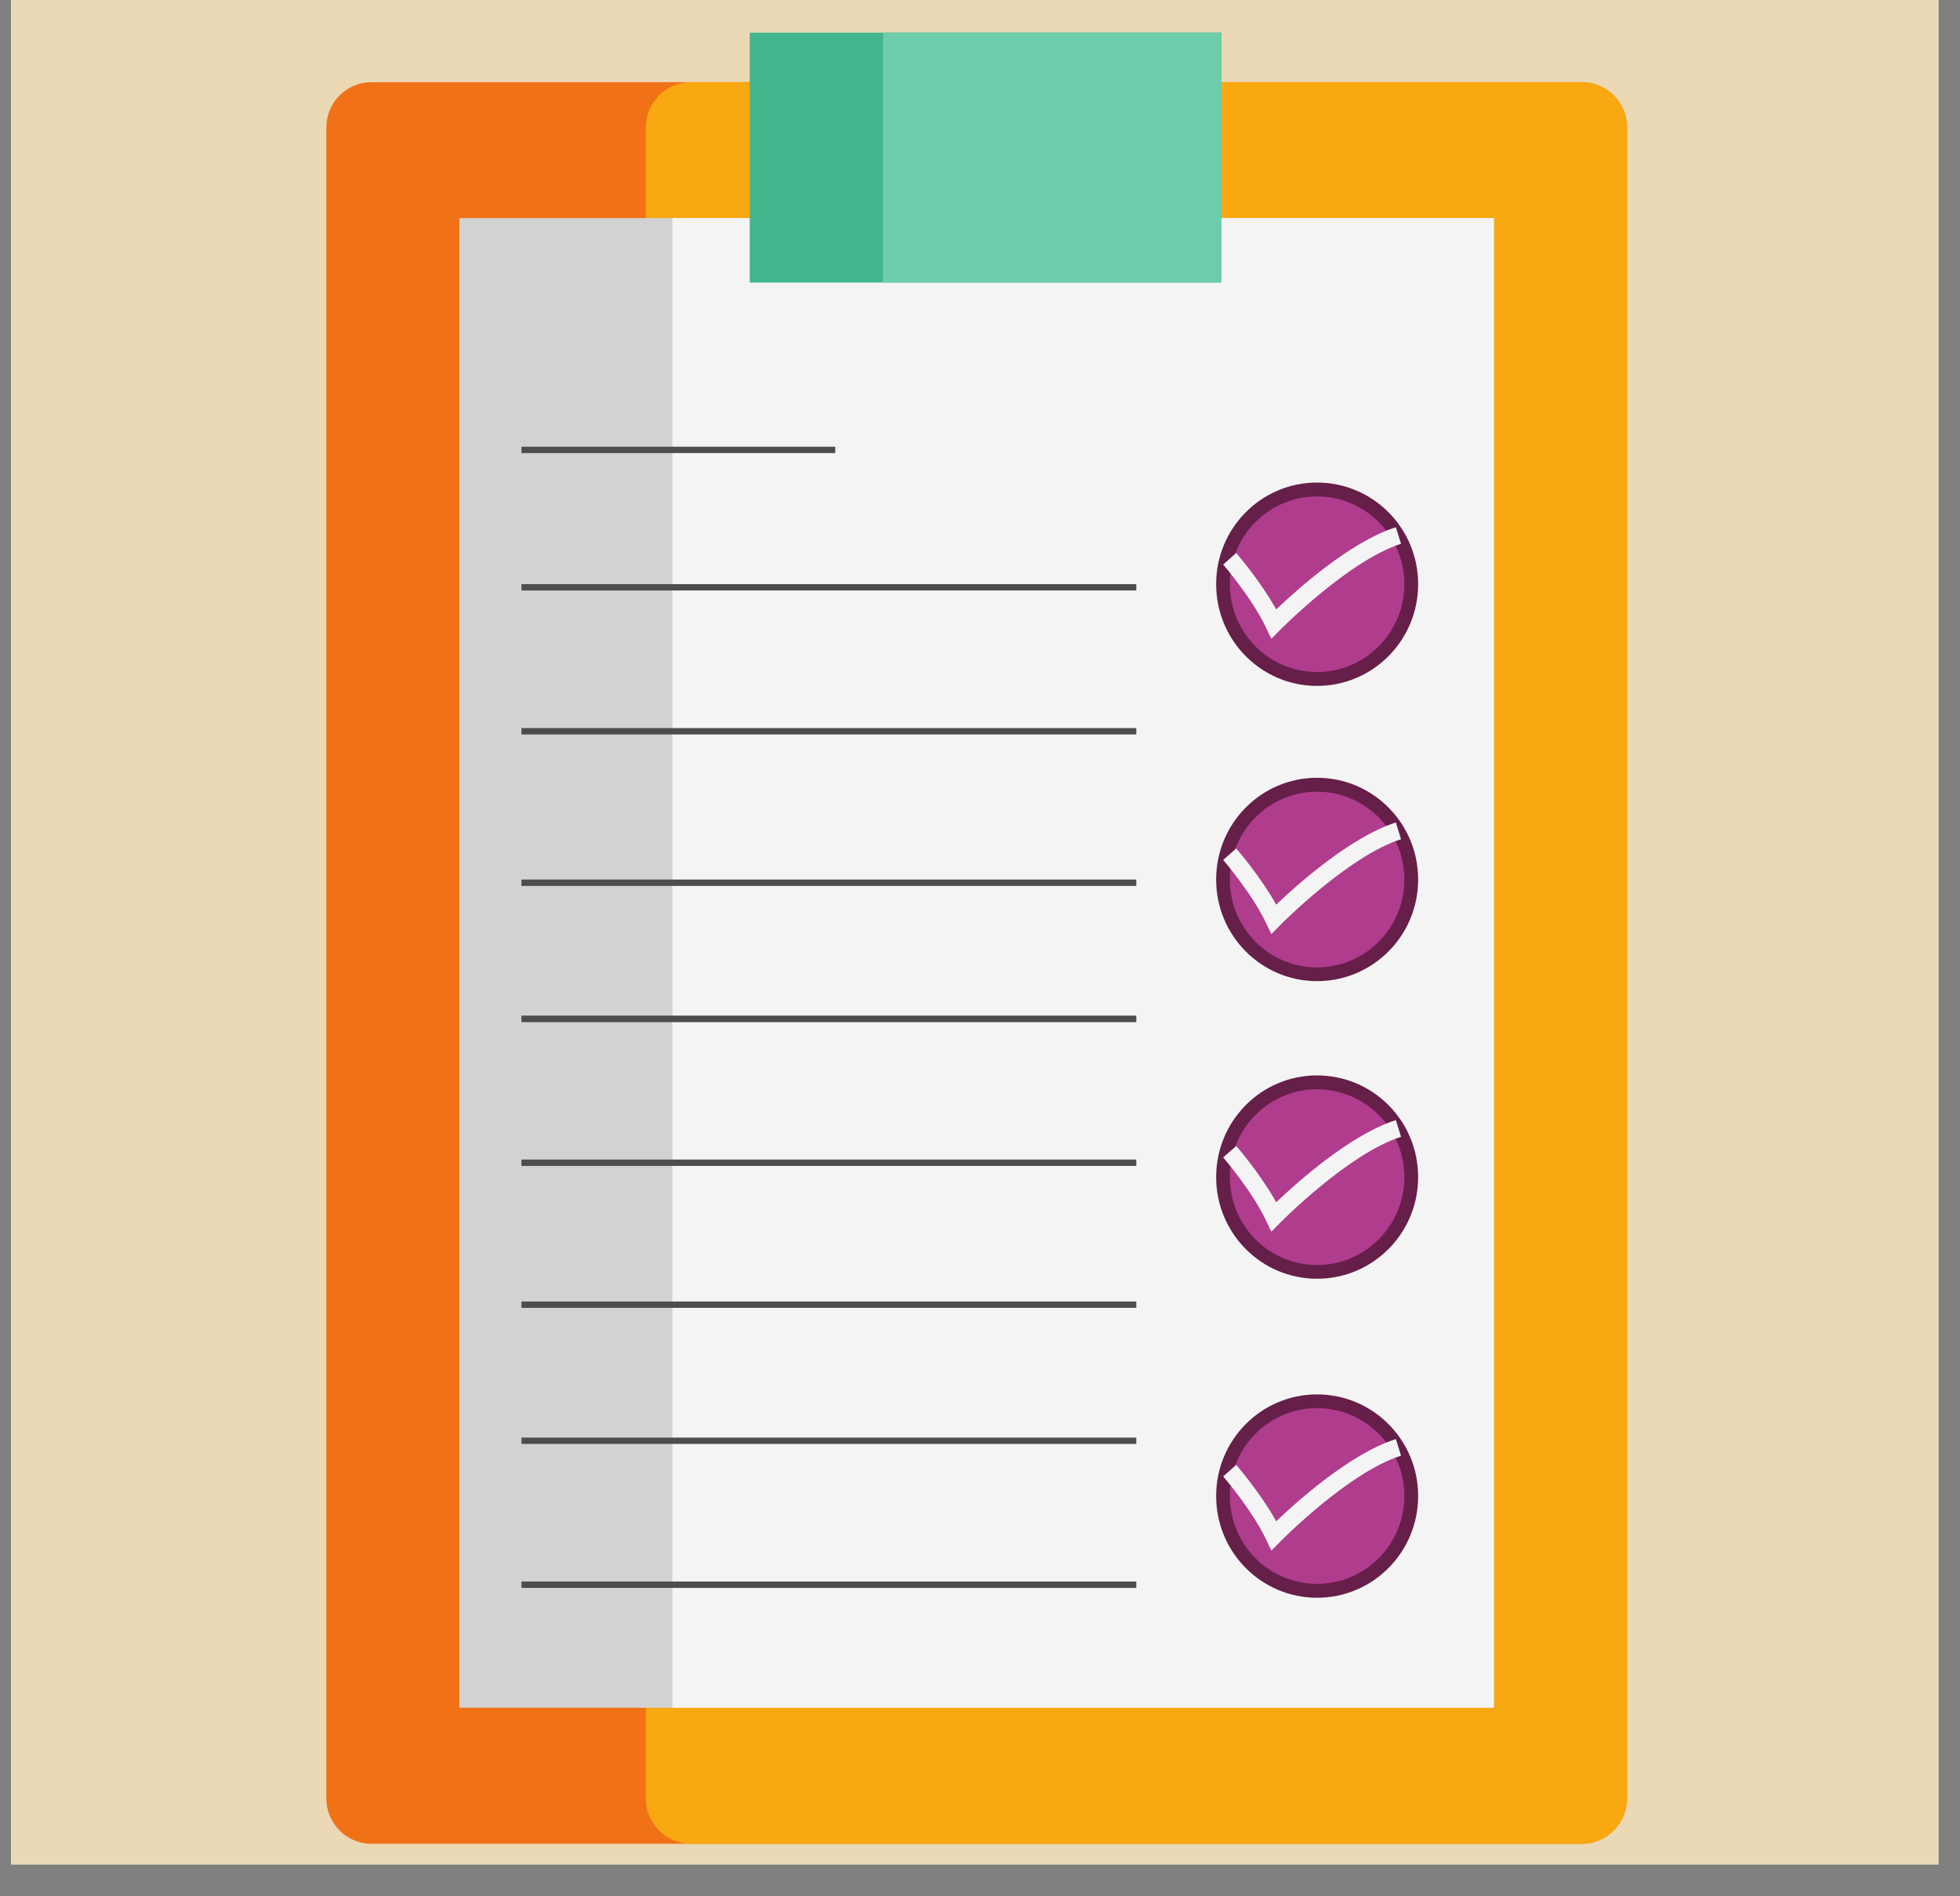 <?xml version="1.0" encoding="UTF-8"?><svg xmlns="http://www.w3.org/2000/svg" xmlns:xlink="http://www.w3.org/1999/xlink" contentScriptType="text/ecmascript" width="45.75" zoomAndPan="magnify" contentStyleType="text/css" viewBox="0 0 45.75 44.25" height="44.25" preserveAspectRatio="xMidYMid meet" version="1.0"><rect x="0" y="0" width="45.75" height="44.25" fill="#808080" stroke="none"/><defs><clipPath id="clip-0"><path d="M 0.258 0 L 45.246 0 L 45.246 43.512 L 0.258 43.512 Z M 0.258 0 " clip-rule="nonzero"/></clipPath><clipPath id="clip-1"><path d="M 7.617 1.863 L 37.977 1.863 L 37.977 43.027 L 7.617 43.027 Z M 7.617 1.863 " clip-rule="nonzero"/></clipPath><clipPath id="clip-2"><path d="M 15 1.863 L 37.977 1.863 L 37.977 43.027 L 15 43.027 Z M 15 1.863 " clip-rule="nonzero"/></clipPath><clipPath id="clip-3"><path d="M 17 0.762 L 29 0.762 L 29 7 L 17 7 Z M 17 0.762 " clip-rule="nonzero"/></clipPath><clipPath id="clip-4"><path d="M 20 0.762 L 29 0.762 L 29 7 L 20 7 Z M 20 0.762 " clip-rule="nonzero"/></clipPath></defs><g clip-path="url(#clip-0)"><path fill="rgb(100%, 100%, 100%)" d="M 0.258 0 L 45.492 0 L 45.492 43.75 L 0.258 43.75 Z M 0.258 0 " fill-opacity="1" fill-rule="nonzero"/><path fill="rgb(92.159%, 84.709%, 70.979%)" d="M 0.258 0 L 45.492 0 L 45.492 43.75 L 0.258 43.75 Z M 0.258 0 " fill-opacity="1" fill-rule="nonzero"/></g><g clip-path="url(#clip-1)"><path fill="rgb(94.51%, 44.31%, 8.629%)" d="M 37.977 2.977 L 37.977 41.973 C 37.977 42.555 37.504 43.031 36.922 43.031 L 8.668 43.031 C 8.09 43.031 7.617 42.555 7.617 41.973 L 7.617 2.977 C 7.617 2.391 8.09 1.918 8.668 1.918 L 36.922 1.918 C 37.504 1.918 37.977 2.391 37.977 2.977 " fill-opacity="1" fill-rule="nonzero"/></g><g clip-path="url(#clip-2)"><path fill="rgb(97.249%, 65.88%, 6.67%)" d="M 37.977 2.977 L 37.977 41.973 C 37.977 42.555 37.504 43.031 36.922 43.031 L 16.125 43.031 C 15.547 43.031 15.074 42.555 15.074 41.973 L 15.074 2.977 C 15.074 2.391 15.547 1.918 16.125 1.918 L 36.922 1.918 C 37.504 1.918 37.977 2.391 37.977 2.977 " fill-opacity="1" fill-rule="nonzero"/></g><path fill="rgb(82.75%, 82.349%, 82.349%)" d="M 34.871 39.855 L 10.723 39.855 L 10.723 5.09 L 34.871 5.09 L 34.871 39.855 " fill-opacity="1" fill-rule="nonzero"/><path fill="rgb(95.689%, 95.689%, 95.689%)" d="M 34.871 39.855 L 15.695 39.855 L 15.695 5.09 L 34.871 5.09 L 34.871 39.855 " fill-opacity="1" fill-rule="nonzero"/><g clip-path="url(#clip-3)"><path fill="rgb(25.879%, 71.37%, 55.289%)" d="M 28.508 6.594 L 17.5 6.594 L 17.5 0.762 L 28.508 0.762 L 28.508 6.594 " fill-opacity="1" fill-rule="nonzero"/></g><g clip-path="url(#clip-4)"><path fill="rgb(42.749%, 79.999%, 66.269%)" d="M 28.508 6.594 L 20.609 6.594 L 20.609 0.762 L 28.508 0.762 L 28.508 6.594 " fill-opacity="1" fill-rule="nonzero"/></g><path fill="rgb(30.98%, 29.799%, 29.799%)" d="M 26.523 20.676 L 12.172 20.676 L 12.172 20.527 L 26.523 20.527 L 26.523 20.676 " fill-opacity="1" fill-rule="nonzero"/><path fill="rgb(30.98%, 29.799%, 29.799%)" d="M 26.523 23.855 L 12.172 23.855 L 12.172 23.703 L 26.523 23.703 L 26.523 23.855 " fill-opacity="1" fill-rule="nonzero"/><path fill="rgb(30.98%, 29.799%, 29.799%)" d="M 26.523 27.211 L 12.172 27.211 L 12.172 27.062 L 26.523 27.062 L 26.523 27.211 " fill-opacity="1" fill-rule="nonzero"/><path fill="rgb(30.98%, 29.799%, 29.799%)" d="M 12.172 10.574 L 19.496 10.574 L 19.496 10.426 L 12.172 10.426 Z M 12.172 10.574 " fill-opacity="1" fill-rule="nonzero"/><path fill="rgb(30.98%, 29.799%, 29.799%)" d="M 26.523 13.781 L 12.172 13.781 L 12.172 13.633 L 26.523 13.633 L 26.523 13.781 " fill-opacity="1" fill-rule="nonzero"/><path fill="rgb(30.98%, 29.799%, 29.799%)" d="M 26.523 17.141 L 12.172 17.141 L 12.172 16.992 L 26.523 16.992 L 26.523 17.141 " fill-opacity="1" fill-rule="nonzero"/><path fill="rgb(30.98%, 29.799%, 29.799%)" d="M 26.523 30.523 L 12.172 30.523 L 12.172 30.375 L 26.523 30.375 L 26.523 30.523 " fill-opacity="1" fill-rule="nonzero"/><path fill="rgb(30.98%, 29.799%, 29.799%)" d="M 26.523 33.699 L 12.172 33.699 L 12.172 33.551 L 26.523 33.551 L 26.523 33.699 " fill-opacity="1" fill-rule="nonzero"/><path fill="rgb(30.98%, 29.799%, 29.799%)" d="M 26.523 37.059 L 12.172 37.059 L 12.172 36.91 L 26.523 36.91 L 26.523 37.059 " fill-opacity="1" fill-rule="nonzero"/><path fill="rgb(39.609%, 12.16%, 28.239%)" d="M 33.102 13.633 C 33.102 14.945 32.047 16.008 30.742 16.008 C 29.441 16.008 28.387 14.945 28.387 13.633 C 28.387 12.324 29.441 11.262 30.742 11.262 C 32.047 11.262 33.102 12.324 33.102 13.633 " fill-opacity="1" fill-rule="nonzero"/><path fill="rgb(69.019%, 23.529%, 55.688%)" d="M 32.781 13.633 C 32.781 14.766 31.867 15.684 30.742 15.684 C 29.617 15.684 28.707 14.766 28.707 13.633 C 28.707 12.504 29.617 11.586 30.742 11.586 C 31.867 11.586 32.781 12.504 32.781 13.633 " fill-opacity="1" fill-rule="nonzero"/><path fill="rgb(95.689%, 95.689%, 95.689%)" d="M 29.676 14.91 L 29.551 14.648 C 29.223 13.957 28.559 13.184 28.551 13.176 L 28.855 12.906 C 28.883 12.938 29.422 13.562 29.789 14.223 C 30.266 13.766 31.52 12.641 32.582 12.305 L 32.703 12.691 C 31.48 13.082 29.895 14.688 29.879 14.703 L 29.676 14.91 " fill-opacity="1" fill-rule="nonzero"/><path fill="rgb(39.609%, 12.16%, 28.239%)" d="M 33.102 20.527 C 33.102 21.836 32.047 22.898 30.742 22.898 C 29.441 22.898 28.387 21.836 28.387 20.527 C 28.387 19.215 29.441 18.152 30.742 18.152 C 32.047 18.152 33.102 19.215 33.102 20.527 " fill-opacity="1" fill-rule="nonzero"/><path fill="rgb(69.019%, 23.529%, 55.688%)" d="M 32.781 20.527 C 32.781 21.66 31.867 22.578 30.742 22.578 C 29.617 22.578 28.707 21.66 28.707 20.527 C 28.707 19.395 29.617 18.477 30.742 18.477 C 31.867 18.477 32.781 19.395 32.781 20.527 " fill-opacity="1" fill-rule="nonzero"/><path fill="rgb(95.689%, 95.689%, 95.689%)" d="M 29.676 21.801 L 29.551 21.539 C 29.223 20.852 28.559 20.078 28.551 20.07 L 28.855 19.801 C 28.883 19.832 29.422 20.457 29.789 21.113 C 30.266 20.656 31.52 19.535 32.582 19.195 L 32.703 19.586 C 31.48 19.973 29.895 21.578 29.879 21.594 L 29.676 21.801 " fill-opacity="1" fill-rule="nonzero"/><path fill="rgb(39.609%, 12.16%, 28.239%)" d="M 33.102 27.473 C 33.102 28.781 32.047 29.844 30.742 29.844 C 29.441 29.844 28.387 28.781 28.387 27.473 C 28.387 26.16 29.441 25.098 30.742 25.098 C 32.047 25.098 33.102 26.16 33.102 27.473 " fill-opacity="1" fill-rule="nonzero"/><path fill="rgb(69.019%, 23.529%, 55.688%)" d="M 32.781 27.473 C 32.781 28.605 31.867 29.523 30.742 29.523 C 29.617 29.523 28.707 28.605 28.707 27.473 C 28.707 26.34 29.617 25.422 30.742 25.422 C 31.867 25.422 32.781 26.34 32.781 27.473 " fill-opacity="1" fill-rule="nonzero"/><path fill="rgb(95.689%, 95.689%, 95.689%)" d="M 29.676 28.746 L 29.551 28.484 C 29.223 27.793 28.559 27.02 28.551 27.012 L 28.855 26.746 C 28.883 26.773 29.422 27.402 29.789 28.059 C 30.266 27.602 31.52 26.48 32.582 26.141 L 32.703 26.531 C 31.48 26.918 29.895 28.523 29.879 28.539 L 29.676 28.746 " fill-opacity="1" fill-rule="nonzero"/><path fill="rgb(39.609%, 12.16%, 28.239%)" d="M 33.102 34.914 C 33.102 36.227 32.047 37.289 30.742 37.289 C 29.441 37.289 28.387 36.227 28.387 34.914 C 28.387 33.605 29.441 32.543 30.742 32.543 C 32.047 32.543 33.102 33.605 33.102 34.914 " fill-opacity="1" fill-rule="nonzero"/><path fill="rgb(69.019%, 23.529%, 55.688%)" d="M 32.781 34.914 C 32.781 36.047 31.867 36.965 30.742 36.965 C 29.617 36.965 28.707 36.047 28.707 34.914 C 28.707 33.781 29.617 32.863 30.742 32.863 C 31.867 32.863 32.781 33.781 32.781 34.914 " fill-opacity="1" fill-rule="nonzero"/><path fill="rgb(95.689%, 95.689%, 95.689%)" d="M 29.676 36.188 L 29.551 35.926 C 29.223 35.238 28.559 34.465 28.551 34.457 L 28.855 34.188 C 28.883 34.219 29.422 34.844 29.789 35.504 C 30.266 35.047 31.52 33.922 32.582 33.586 L 32.703 33.973 C 31.48 34.359 29.895 35.965 29.879 35.984 L 29.676 36.188 " fill-opacity="1" fill-rule="nonzero"/></svg>